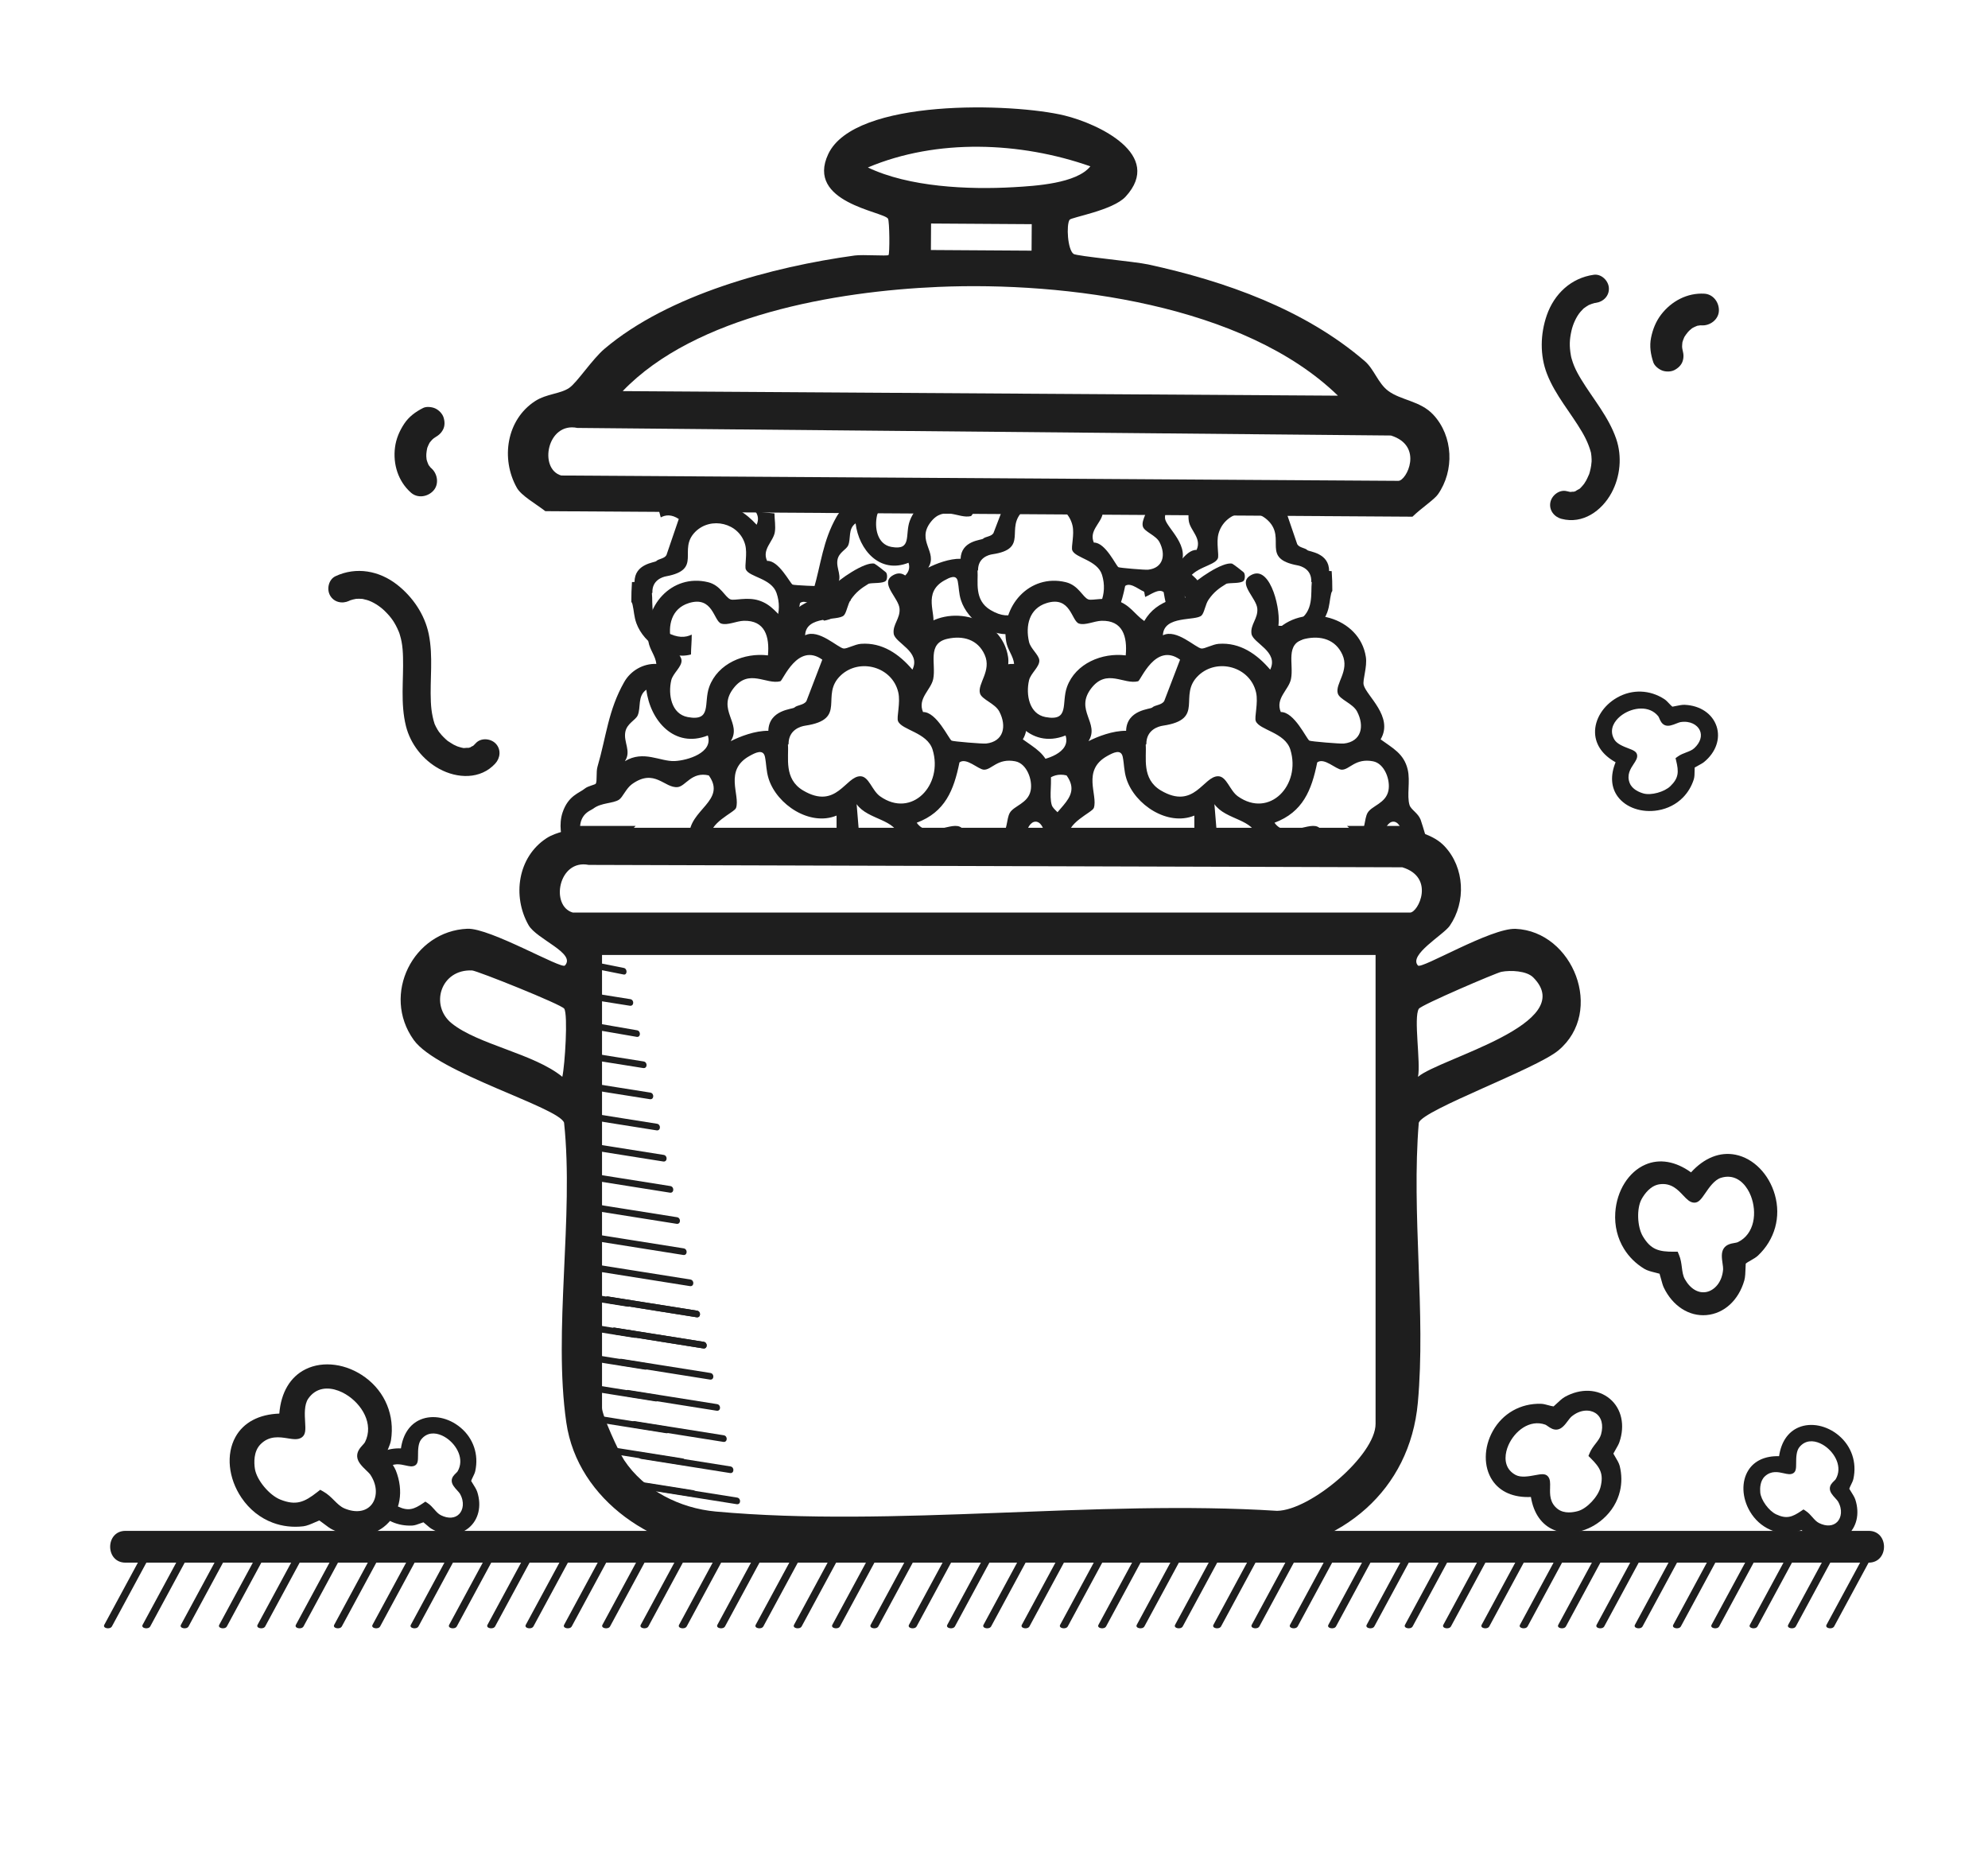 <?xml version="1.0" encoding="UTF-8"?>
<svg id="Camada_1" data-name="Camada 1" xmlns="http://www.w3.org/2000/svg" viewBox="0 0 1817 1707">
  <defs>
    <style>
      .cls-1 {
        fill: #1e1e1e;
      }
    </style>
  </defs>
  <g>
    <path class="cls-1" d="M1385.21,848.92c-22.33-.98-85.95,37.05-89.2,33.53-8.96-9.7,23.27-27.98,29.02-36.31,14.98-21.72,13.72-53.16-4.74-72.72-10.44-11.06-25-12.63-36.41-18.58h-52.74c.64.57,1.28,1.14,1.9,1.73h-653.74c.56-.59,1.15-1.15,1.72-1.73h-52.17c-8.11,4.69-19.75,4.94-29.52,11.36-26.09,17.15-31.27,52.88-16.24,79.31,7.38,12.98,43.68,25.66,33.22,36.94-3.25,3.5-68.51-34.48-89.13-33.62-49.4,2.08-78.84,59.98-49.04,101.62,21.62,30.2,132.58,61.54,137.42,75.65,9.12,86.16-10.11,189.99,2.04,273.98,10.41,71.95,82.43,118.25,151.09,120.09,155.48-9.87,325.84,12.6,479.52-.26,78.24-6.55,140.38-57.43,147.69-138.02,7.42-81.81-6-172.96.85-255.8,4.11-11.93,107.24-49.07,127.61-66.09,42.46-35.48,13.52-108.79-39.16-111.09ZM513.95,984.13c-25.98-21.25-77.03-29.37-101.17-48.91-20.16-16.32-10.08-49.58,18.7-48.28,4.55.21,81.74,31.1,84.21,34.93,3.57,5.54.61,51.63-1.73,62.26ZM1257.25,1301.35c0,28.59-59.35,79.01-90.01,79.48-165.08-10.5-350.41,15.42-513.09.63-32.72-2.97-65.42-19.34-83.73-47.02-4.92-7.44-20.18-40.99-20.18-47.61v-414.04h707.01v428.56ZM1288.72,834.05h-765.12c-20.85-5.9-13.28-49.1,14.45-43.58l743.65,2.18c30.26,9.29,14.56,41.4,7.02,41.4ZM1296.03,984.16c2.66-12.97-4.23-54.24.75-62.18,2.19-3.5,70.84-32.9,75.47-33.79,8.45-1.63,23.03-.97,29.11,5.13,42.31,42.4-85.75,73.96-105.32,90.84Z"/>
    <path class="cls-1" d="M498.4,467.18l792.57,5.05c8-7.76,19.99-15.7,23.31-20.45,15.12-21.62,14.06-53.07-4.27-72.75-11.93-12.8-29.47-13-41.25-21.82-9.27-6.95-12.85-19.8-21.3-27.09-55.04-47.44-127.68-73.11-198-88.42-12.25-2.67-65.28-7.55-68.23-9.62-5.49-3.85-6.76-26.47-3.67-31.2,1.53-2.34,39.64-8.53,51.23-21.15,35.2-38.32-24.93-66.64-55.88-74.17-46.76-11.38-191.76-16.08-215.92,35.28-20.87,44.38,50.46,52.4,54.62,59.01,1.45,2.3,1.66,32.11.47,33.27-1.1,1.08-23.5-.62-30.9.4-75,10.29-170.04,35.63-228.61,85.23-11.27,9.54-25.04,30.69-32.16,35.66-8.15,5.7-20.8,5.36-31.3,12.16-26.2,16.98-31.61,52.68-16.74,79.21,4.07,7.26,17.1,14.48,26.04,21.39ZM793.22,153.06c63.09-26.63,139.39-23.52,203.36-1.04-12.6,15.7-50.23,17.92-70.13,19.06-41.56,2.39-95.78-.11-133.23-18.02ZM942.99,204.88l-.15,24.21-92.01-.59.15-24.21,92.01.59ZM857.64,262.22c116.27-4.97,279.45,16.08,365.22,99.41l-653.73-4.17c66.44-69.23,194.97-91.25,288.51-95.24ZM527.67,391.1l743.62,6.93c30.2,9.49,14.3,41.49,6.76,41.44l-765.1-4.88c-20.81-6.03-12.96-49.19,14.72-43.49Z"/>
    <g>
      <path class="cls-1" d="M673.7,1368.7c-27.06-4.3-54.12-8.6-81.18-12.9-3.9-.62-4.23,5.42-.38,6.04,27.06,4.3,54.12,8.6,81.18,12.9,3.9.62,4.23-5.42.38-6.04h0Z"/>
      <path class="cls-1" d="M667.6,1340.23c-27.06-4.3-54.12-8.6-81.18-12.9-3.9-.62-4.23,5.42-.38,6.04,27.06,4.3,54.12,8.6,81.18,12.9,3.9.62,4.23-5.42.38-6.04h0Z"/>
      <path class="cls-1" d="M661.49,1311.76c-27.06-4.3-54.12-8.6-81.18-12.9-3.9-.62-4.23,5.42-.38,6.04,27.06,4.3,54.12,8.6,81.18,12.9,3.9.62,4.23-5.42.38-6.04h0Z"/>
      <path class="cls-1" d="M655.39,1283.29c-27.06-4.3-54.12-8.6-81.18-12.9-3.9-.62-4.23,5.42-.38,6.04,27.06,4.3,54.12,8.6,81.18,12.9,3.9.62,4.23-5.42.38-6.04h0Z"/>
      <path class="cls-1" d="M649.28,1254.82c-27.06-4.3-54.12-8.6-81.18-12.9-3.9-.62-4.23,5.42-.38,6.04,27.06,4.3,54.12,8.6,81.18,12.9,3.9.62,4.23-5.42.38-6.04h0Z"/>
      <path class="cls-1" d="M643.18,1226.35c-27.06-4.3-54.12-8.6-81.18-12.9-3.9-.62-4.23,5.42-.38,6.04,27.06,4.3,54.12,8.6,81.18,12.9,3.9.62,4.23-5.42.38-6.04h0Z"/>
      <path class="cls-1" d="M643.18,1226.35c-27.06-4.3-54.12-8.6-81.18-12.9-3.9-.62-4.23,5.42-.38,6.04,27.06,4.3,54.12,8.6,81.18,12.9,3.9.62,4.23-5.42.38-6.04h0Z"/>
      <path class="cls-1" d="M580.22,1216.66c-20.48-3.25-40.95-6.51-61.43-9.76.3,2.08.59,4.15.87,6.23,20.06,3.19,40.13,6.38,60.19,9.56,3.9.62,4.23-5.42.38-6.04Z"/>
      <path class="cls-1" d="M589.91,1245.72c-22.68-3.6-45.37-7.21-68.05-10.81.14,2.05.27,4.1.37,6.16,22.43,3.56,44.87,7.13,67.3,10.69,3.9.62,4.23-5.42.38-6.04Z"/>
      <path class="cls-1" d="M599.59,1274.77c-25.61-4.07-51.22-8.14-76.84-12.21.08,2.06.2,4.11.36,6.15,25.37,4.03,50.73,8.06,76.1,12.09,3.9.62,4.23-5.42.38-6.04Z"/>
      <path class="cls-1" d="M609.28,1303.83c-27.06-4.3-54.12-8.6-81.18-12.9-1.3-.21-2.16.35-2.64,1.18.12,1.25.25,2.5.34,3.75.45.54,1.07.97,1.92,1.11,27.06,4.3,54.12,8.6,81.18,12.9,3.9.62,4.23-5.42.38-6.04Z"/>
      <path class="cls-1" d="M623.81,1332.88c-27.06-4.3-54.12-8.6-81.18-12.9-3.9-.62-4.23,5.42-.38,6.04,27.06,4.3,54.12,8.6,81.18,12.9,3.9.62,4.23-5.42.38-6.04h0Z"/>
      <path class="cls-1" d="M633.49,1361.94c-27.06-4.3-54.12-8.6-81.18-12.9-3.9-.62-4.23,5.42-.38,6.04,27.06,4.3,54.12,8.6,81.18,12.9,3.9.62,4.23-5.42.38-6.04h0Z"/>
      <path class="cls-1" d="M637.07,1197.87c-27.06-4.3-54.12-8.6-81.18-12.9-3.9-.62-4.23,5.42-.38,6.04,27.06,4.3,54.12,8.6,81.18,12.9,3.9.62,4.23-5.42.38-6.04h0Z"/>
      <path class="cls-1" d="M637.07,1197.87c-27.06-4.3-54.12-8.6-81.18-12.9-3.9-.62-4.23,5.42-.38,6.04,27.06,4.3,54.12,8.6,81.18,12.9,3.9.62,4.23-5.42.38-6.04h0Z"/>
      <path class="cls-1" d="M574.12,1188.19c-18.52-2.94-37.03-5.88-55.55-8.83-.03,2.03-.15,4.04-.25,6.06,18.47,2.94,36.95,5.87,55.43,8.81,3.9.62,4.23-5.42.38-6.04Z"/>
      <path class="cls-1" d="M630.97,1169.4c-27.06-4.3-54.12-8.6-81.18-12.9-3.9-.62-4.23,5.42-.38,6.04,27.06,4.3,54.12,8.6,81.18,12.9,3.9.62,4.23-5.42.38-6.04h0Z"/>
      <path class="cls-1" d="M624.86,1140.93c-27.06-4.3-54.12-8.6-81.18-12.9-3.9-.62-4.23,5.42-.38,6.04,27.06,4.3,54.12,8.6,81.18,12.9,3.9.62,4.23-5.42.38-6.04h0Z"/>
      <path class="cls-1" d="M618.76,1112.46c-27.06-4.3-54.12-8.6-81.18-12.9-3.9-.62-4.23,5.42-.38,6.04,27.06,4.3,54.12,8.6,81.18,12.9,3.9.62,4.23-5.42.38-6.04h0Z"/>
      <path class="cls-1" d="M612.65,1083.99c-27.06-4.3-54.12-8.6-81.18-12.9-3.9-.62-4.23,5.42-.38,6.04,27.06,4.3,54.12,8.6,81.18,12.9,3.9.62,4.23-5.42.38-6.04h0Z"/>
      <path class="cls-1" d="M606.55,1055.51c-27.06-4.3-54.12-8.6-81.18-12.9-.06,0-.1.01-.16,0-.87.83-1.84,1.56-2.86,2.22-.26,1.59.57,3.48,2.64,3.81,27.06,4.3,54.12,8.6,81.18,12.9,3.9.62,4.23-5.42.38-6.04Z"/>
      <path class="cls-1" d="M600.44,1027.04c-23.62-3.75-47.24-7.51-70.86-11.26.21,2.07.39,4.13.63,6.2,23.29,3.7,46.57,7.4,69.86,11.1,3.9.62,4.23-5.42.38-6.04Z"/>
      <path class="cls-1" d="M594.34,998.57c-22.32-3.55-44.64-7.09-66.97-10.64.12,2.06.28,4.11.42,6.16,22.06,3.5,44.12,7.01,66.17,10.51,3.9.62,4.23-5.42.38-6.04Z"/>
      <path class="cls-1" d="M588.23,970.1c-20.72-3.29-41.44-6.58-62.16-9.88.09,2.05.17,4.09.26,6.14,20.51,3.26,41.02,6.52,61.53,9.78,3.9.62,4.23-5.42.37-6.04Z"/>
      <path class="cls-1" d="M582.21,941.61c-19.16-3.31-38.32-6.63-57.47-9.94.11,2.04.21,4.09.32,6.13,18.95,3.28,37.9,6.55,56.84,9.83,3.75.65,4.03-5.38.31-6.02Z"/>
      <path class="cls-1" d="M576.03,913.16c-17.78-2.83-35.57-5.65-53.35-8.48.2,2.06.42,4.13.59,6.19,17.46,2.77,34.92,5.55,52.38,8.32,3.9.62,4.23-5.42.38-6.04Z"/>
      <path class="cls-1" d="M570.13,884.64c-17.22-3.44-34.44-6.87-51.66-10.31.34,1.1.63,2.25.84,3.5.15.93.24,1.86.39,2.79,16.74,3.34,33.49,6.68,50.23,10.02,3.51.7,3.68-5.31.21-6Z"/>
    </g>
    <path class="cls-1" d="M511.84,786.19c.47-.05.96-.07,1.46-.07h468.57c-.1-1.03-.2-1.94-.32-2.66-.45-2.72-8.94-31.3-10.12-34.33-2.39-6.14-8.85-9.11-10.14-13.39-2.64-8.74.85-21.58-1.65-32.35-3.4-14.67-13.88-19.69-24.77-27.66,12.24-20.69-13.21-39.94-15.51-49.83-1.07-4.61,3.41-16.28,2.02-25.46-5.55-36.61-54.75-49.84-80.87-25,4.6-10.59-3.67-52.78-19.53-51.33-1.06.1-2.15.39-3.27.89-1.81.82-3.15,1.73-4.11,2.72-7.15,7.44,7.68,19.26,8.55,28.37.88,9.15-6.51,14.67-5.31,23.12,1.23,8.61,25.17,16.19,17.1,32.82-11.95-14.08-27.49-25.06-47.02-23.61-5.54.41-12.71,4.57-15.75,4.3-5.17-.45-22.96-18.41-35.29-12.08.64-18.59,30.1-12.78,35.39-18.19,2.59-2.65,3.36-10.12,6.42-14.5,4.7-6.74,9.25-10.23,16.27-14.47,3.44-.99,13.08,0,15.69-2.62,1.45-1.45,1.56-6.45,0-7.85-1.04-.93-9.13-7.3-10.46-7.85-8.64-2.12-33.25,14.98-38.39,21.16-2.29,2.75-3.28,9.11-4.47,9.87-2.19,1.39-8.57.13-12.66,1.68-10.95,4.15-18.85,9.52-24.83,19.7-9.02-6.23-12.93-14.97-25.54-18.87-10.55-3.26-22.02.44-25.56-.87-5.14-1.89-8.87-12.89-20.6-15.74-33.39-8.1-59.88,22.44-54.47,54.47,1.26,7.43,6.51,12.95,7.22,20.22-12.01-.44-23.42,6.14-29.31,16.47-14.78,25.9-16.46,50.23-24.48,77.51-1.41,4.81-.16,13.22-1.55,15.46-.63,1.02-7.17,2.14-9.91,4.42-5.14,4.27-15.26,6.35-20.49,22.04-3.45,10.34-1.54,23,2.1,31.22-1.93,3.23-3.37,7.49-4.41,12.28ZM649.56,766.33c-2.78-14.11,21.74-23.68,23.17-27.9,4.01-11.84-11.37-34.5,12.47-47.6,5.06-2.78,12.42-6.71,13.98.97,1.35,6.68,1.02,12.79,3.42,20.17,7.62,23.48,37.63,43.44,62,33.43l.03,20.92h-115.06ZM785.54,766.33l-2.59-31.38c10.41,14.82,36.73,13.24,39.2,31.38h-36.61ZM955.51,766.32h-18.29c1.68-19.74,16.45-21.22,18.29,0ZM927.99,695.8c10.51,2.03,15.97,17.12,14.01,26.77-2.38,11.75-15.26,13.75-19.06,20.34-3.13,5.41-2.12,16.78-7.71,21.05-4.46,3.41-23.09,3.58-28.53,1.9-5.27-1.62-5.19-6.94-7.76-9.2-8.39-7.37-29.91,11.08-41.08-4.72,26-9.73,33.93-29.75,39.07-55.13,6.34-4.82,17.15,6.49,22.38,6.65,7.12.22,12.33-10.82,28.69-7.66ZM852.94,620.6c2.8-13.73-5.9-32.5,12.92-36.75,14.29-3.22,27.85.55,34.11,14.57,6.61,14.8-6.85,26.43-4.26,35.32,1.64,5.62,13.78,9.14,17.64,16.56,6.98,13.38,4.04,27.47-12.14,29.27-3,.33-30.1-1.89-31.47-2.68-2.58-1.49-13.75-26.39-26.11-26.13-5.27-12.49,7.28-20.23,9.31-30.16ZM768.49,617.22c17.21-16.1,47.08-7.93,52.52,15.55,2.21,9.54-1.7,22.72-.24,26.28,3.39,8.3,26.73,10.26,31.6,26.08,9.97,32.4-19.08,63.08-47.92,42.7-7.55-5.33-10.2-18.18-17.95-18.38-13.65-.35-21.85,31.14-52.49,12.99-17.87-10.59-12.89-30.32-13.84-41.86.33-.11.56-.3.56-.63,0-13.08,11.17-16.13,15.18-16.72,39.44-5.85,12.93-27.61,32.58-45.99ZM713.2,622.65c2.39-.59,15.8-35.94,38.37-19.76l-14.49,37.83c-2.34,3.82-8.55,3.55-11.03,5.96-1.62,1.58-23.26,1.84-23.81,21.25-11.95-.23-26.01,5.18-34.37,9.46,10.57-16.58-13.01-28.27,2.57-48.39,14.17-18.29,29.59-3.1,42.76-6.35ZM629.44,551.22c22.27-7,22.78,16.39,29.73,18.68,5.71,1.88,13.95-2.31,20.46-2.52,19.62-.63,23.86,14.49,22.25,31.61-21.53-2.69-45.82,7.3-53.64,28.74-5.38,14.76,2.7,31.76-19.6,27.65-15.08-2.78-18.14-20.66-15.12-33.63,1.5-6.45,9.95-12.46,9.38-18.43-.47-4.9-7.96-10.51-9.38-16.64-3.44-14.86.14-30.48,15.93-35.45ZM571.54,668.9c1.51-7.76,9.38-10.7,11.29-15.07,3.17-7.25-.38-17.73,7.91-23.47,3.43,28.13,25.63,53.98,56.19,41.83,5.18,15.83-18.7,22.83-30.23,23.37-13.32.62-28.47-10.24-45.58.14,6.16-9.09-1.42-17.31.43-26.8ZM542.4,738.93c7.16-5.41,17.78-4.46,23.34-8.04,3.43-2.21,6.5-10.37,11.91-14.24,20.72-14.85,29.7,3.96,41.75,2.71,7.29-.76,12.7-14.41,28.43-10.67,16.61,23.18-18.25,31.31-17.81,55.11l-3.01,2.22c-22.22,4.5-70.45-3.97-95.87-.06-4.78-21.61,8.22-24.71,11.26-27.01Z"/>
    <path class="cls-1" d="M901.77,617.51c5.69,3.71,10.65,8.38,14.9,13.67.33-.28.68-.56,1.06-.82.11.9.24,1.79.39,2.68,2.46,3.27,4.66,6.75,6.59,10.38,3.58,6.72,6.46,13.76,8.82,20.99,9.98,9.86,23.97,14.3,40.38,7.78,5.18,15.83-18.7,22.83-30.23,23.37-.88.04-1.77.03-2.67-.02,1.4,7.95,2.54,15.94,3.64,23.84.57.03,1.15.03,1.74-.03,7.29-.76,12.7-14.41,28.43-10.67,16.61,23.18-18.25,31.31-17.81,55.11l-3.01,2.22c-.76.15-1.56.29-2.37.41,1.3,6.69,2.88,13.3,4.92,19.71h352.32c-.1-1.03-.2-1.94-.32-2.66-.45-2.72-8.94-31.3-10.12-34.33-2.39-6.14-8.85-9.11-10.14-13.39-2.64-8.74.85-21.58-1.65-32.35-3.4-14.67-13.88-19.69-24.77-27.66,12.25-20.69-13.21-39.94-15.51-49.83-1.07-4.61,3.41-16.28,2.02-25.46-5.55-36.61-54.75-49.84-80.87-25,4.6-10.59-3.67-52.78-19.53-51.33-1.06.1-2.15.39-3.27.89-1.81.82-3.15,1.73-4.11,2.72-7.15,7.44,7.68,19.26,8.55,28.37.88,9.15-6.51,14.67-5.31,23.12,1.23,8.61,25.17,16.19,17.1,32.82-11.96-14.08-27.49-25.06-47.02-23.61-5.54.41-12.71,4.57-15.75,4.3-5.17-.45-22.96-18.41-35.29-12.08.64-18.59,30.1-12.78,35.39-18.19,2.59-2.65,3.36-10.12,6.42-14.5,4.7-6.74,9.25-10.23,16.27-14.47,3.44-.99,13.08,0,15.69-2.62,1.45-1.45,1.56-6.45,0-7.85-1.04-.93-9.13-7.3-10.46-7.85-8.64-2.12-33.25,14.98-38.39,21.16-2.29,2.75-3.28,9.11-4.47,9.87-2.19,1.39-8.57.13-12.66,1.68-10.95,4.15-18.85,9.52-24.83,19.7-9.02-6.23-12.93-14.97-25.54-18.87-10.55-3.26-22.02.44-25.56-.87-5.14-1.89-8.87-12.89-20.6-15.74-33.39-8.1-59.88,22.44-54.47,54.47,1.26,7.43,6.51,12.95,7.22,20.22-9.58-.35-18.78,3.78-25.1,10.71ZM976.56,766.33c-2.78-14.11,21.74-23.68,23.17-27.9,4.01-11.84-11.37-34.5,12.47-47.6,5.06-2.78,12.42-6.71,13.98.97,1.35,6.68,1.03,12.8,3.42,20.17,7.62,23.48,37.63,43.44,62,33.43l.03,20.92h-115.06ZM1112.54,766.33l-2.59-31.38c10.41,14.82,36.73,13.24,39.2,31.38h-36.61ZM1282.51,766.32h-18.29c1.68-19.74,16.45-21.22,18.29,0ZM1254.99,695.8c10.5,2.03,15.97,17.12,14.01,26.77-2.38,11.75-15.26,13.75-19.06,20.34-3.13,5.41-2.12,16.78-7.71,21.05-4.46,3.41-23.09,3.58-28.53,1.9-5.27-1.62-5.19-6.94-7.76-9.2-8.39-7.37-29.91,11.08-41.08-4.72,26-9.73,33.93-29.75,39.06-55.13,6.34-4.82,17.15,6.49,22.38,6.65,7.12.22,12.33-10.82,28.69-7.66ZM1179.94,620.6c2.8-13.73-5.9-32.5,12.92-36.75,14.29-3.22,27.85.55,34.11,14.57,6.61,14.8-6.85,26.43-4.26,35.32,1.64,5.62,13.78,9.14,17.64,16.56,6.98,13.38,4.04,27.47-12.14,29.27-3,.33-30.1-1.89-31.47-2.68-2.58-1.49-13.75-26.39-26.11-26.13-5.27-12.49,7.28-20.23,9.31-30.16ZM1095.49,617.22c17.21-16.1,47.08-7.93,52.52,15.55,2.21,9.54-1.7,22.72-.24,26.28,3.39,8.3,26.73,10.26,31.6,26.08,9.97,32.4-19.08,63.08-47.92,42.7-7.55-5.33-10.2-18.18-17.95-18.38-13.65-.35-21.85,31.14-52.49,12.99-17.87-10.59-12.89-30.32-13.84-41.86.33-.11.56-.3.56-.63,0-13.08,11.17-16.13,15.18-16.72,39.44-5.85,12.93-27.61,32.58-45.99ZM1040.2,622.65c2.4-.59,15.8-35.94,38.37-19.76l-14.49,37.83c-2.34,3.82-8.55,3.55-11.03,5.96-1.62,1.58-23.26,1.84-23.81,21.25-11.95-.23-26.01,5.18-34.37,9.46,10.57-16.58-13.01-28.27,2.57-48.39,14.17-18.29,29.59-3.1,42.76-6.35ZM956.44,551.22c22.27-7,22.78,16.39,29.73,18.68,5.71,1.88,13.95-2.31,20.46-2.52,19.62-.63,23.86,14.49,22.25,31.61-21.53-2.69-45.82,7.3-53.64,28.74-5.38,14.76,2.7,31.76-19.6,27.65-15.08-2.78-18.14-20.66-15.12-33.63,1.5-6.46,9.95-12.46,9.38-18.43-.47-4.9-7.96-10.51-9.38-16.64-3.44-14.86.14-30.48,15.93-35.45Z"/>
    <g>
      <path class="cls-1" d="M1078.28,517.38c10.54-17.81-11.38-34.39-13.36-42.9-.75-3.21,1.63-10.38,1.94-17.19h-17.06c.47,9.72-7.06,17.63-5.23,23.94,1.41,4.84,11.86,7.87,15.19,14.26,6.01,11.52,3.47,23.65-10.45,25.2-2.58.29-25.92-1.63-27.09-2.31-2.22-1.28-11.84-22.72-22.48-22.49-4.54-10.75,6.27-17.42,8.01-25.96.8-3.94.51-8.35.36-12.63h-15.31c-.07,1.63-.5,3.37-1.41,5.25-1.55-1.82-3.16-3.58-4.85-5.25h-67.07l-11.47,29.95c-2.01,3.29-7.36,3.05-9.49,5.13-1.39,1.36-20.03,1.58-20.5,18.3-10.29-.2-22.4,4.46-29.59,8.14,9.1-14.28-11.2-24.34,2.22-41.66,12.2-15.75,25.48-2.67,36.81-5.47,1.06-.26,4.62-8.41,10.46-14.4h-50.31c-7.21,4.22-13.07,10.5-16.08,18.76-4.63,12.71,2.32,27.34-16.87,23.8-12.98-2.39-15.61-17.78-13.02-28.96,1.1-4.74,6.55-9.2,7.82-13.61h-19.66c.04.25.08.5.1.75-10.34-.38-20.16,5.29-25.23,14.18-12.72,22.3-14.18,43.24-21.08,66.73-1.22,4.14-.14,11.38-1.33,13.31-.36.57-2.87,1.18-5.23,2.08,5.48,4.24,10.79,8.69,16.28,12.92,2.77-.57,5.32-1.18,7.2-2.39,2.95-1.9,5.59-8.92,10.25-12.26,2.46-1.77,4.73-2.96,6.84-3.74-.68-1.5-1.35-3.02-1.95-4.56-1.66-4.31-2.38-8.65-2.22-13.04-2.71.57-5.47,1.6-8.3,3.32,5.3-7.82-1.22-14.91.37-23.08,1.3-6.68,8.08-9.22,9.72-12.97,2.73-6.25-.32-15.27,6.81-20.21,2.95,24.22,22.06,46.48,48.37,36.01,3.44,10.52-8.04,16.51-18.02,18.91,4.58,4.27,9.99,7.81,14.68,11.95,1.28.03,2.64.19,4.11.54,2.35,3.29,3.5,6.22,3.79,8.92.53.97,1.03,1.97,1.44,3.04,2.92,7.56,3.22,15.62,3.51,23.6,5.46-4.61,12.04-7.96,12.71-9.94,3.45-10.19-9.79-29.7,10.74-40.98,4.35-2.39,10.69-5.78,12.03.84,1.16,5.75.88,11.02,2.94,17.37,6.09,18.76,28.78,34.9,48.78,30.23.27-6.02,1.18-12.09,1.36-18.14-5.78,2.59-13.03,2.86-23.1-3.11-15.39-9.12-11.1-26.1-11.91-36.04.29-.1.48-.26.48-.54,0-11.26,9.61-13.88,13.07-14.4,33.96-5.03,11.13-23.77,28.05-39.59,14.82-13.86,40.54-6.83,45.22,13.39,1.9,8.21-1.46,19.56-.21,22.62,2.92,7.15,23.01,8.83,27.2,22.45,2.72,8.83,2.06,17.51-.88,24.69,5.26,2.25,10.52,4.51,15.78,6.76,2.78-6.42,4.66-13.61,6.24-21.39,5.46-4.15,14.77,5.59,19.27,5.73,6.13.19,10.62-9.32,24.7-6.6,6.98,1.35,11.36,9.38,12.24,16.8,4.95-4.29,9.6-8.86,13.96-13.71-3.67-10.03-11.82-14.17-20.28-20.37Z"/>
      <path class="cls-1" d="M752.23,537.25c.16-.62.33-1.24.49-1.86-.38.08-.77.15-1.17.21-2.57.38-25.96-.68-27.16-1.32-2.27-1.2-12.66-22.27-23.28-21.66-4.93-10.58,5.63-17.63,7.06-26.24.9-5.38-.26-11.58-.32-17.15-5.76-.56-11.51-1.12-17.27-1.68,2.2,3.29,3.12,7.18.97,12.05-4.89-5.34-10.39-10.11-16.52-13.54-2.34-.22-4.68-.45-7.02-.67-8.35-.79-16.71-1.55-25.06-2.31-2.47,1.02-4.68,1.96-6.01,1.89-1.29-.07-3.55-1.37-6.35-3.03-5.69-.53-11.38-1.07-17.07-1.64-4.45-.44-8.91-.89-13.37-1.29,1.29,4.61,2.53,9.23,3.78,13.86,4.51-2.47,9.99-2.84,16.47,1.46l-11.28,33.01c-1.89,3.36-7.25,3.32-9.3,5.48-1.34,1.41-19.96,2.31-19.82,19.03-.79.01-1.59.06-2.39.13-.42,6.05-.62,12.09-.57,18.1.46.57.83,1.36,1.08,2.4,1.37,5.7,1.28,10.98,3.58,17.25,6.77,18.53,30.03,33.82,49.85,28.43.06-6.02.74-12.12.69-18.17-5.68,2.8-12.91,3.33-23.2-2.27-15.71-8.55-12.05-25.68-13.22-35.58.28-.11.47-.28.46-.56-.41-11.25,9.1-14.23,12.54-14.86,33.75-6.27,10.26-24.16,26.59-40.59,14.3-14.39,40.26-8.3,45.68,11.73,2.2,8.14-.75,19.6.62,22.61,3.18,7.03,23.32,7.99,28.01,21.44,3.04,8.72,2.7,17.42.02,24.71,5.34,2.06,10.67,4.12,16.01,6.18,2.54-6.52,4.16-13.77,5.45-21.61,4.44-3.64,11.94,2.36,16.9,4.39,1.1-6.5,2.7-12.8,4.13-18.33Z"/>
      <path class="cls-1" d="M1042.52,527.25c-.16-.62-.33-1.24-.49-1.86.38.08.77.15,1.17.21,2.57.38,25.96-.68,27.16-1.32,2.27-1.2,12.66-22.27,23.28-21.66,4.93-10.58-5.63-17.63-7.06-26.24-.9-5.38.26-11.58.32-17.15,5.76-.56,11.51-1.12,17.27-1.68-2.2,3.29-3.12,7.18-.97,12.05,4.89-5.34,10.39-10.11,16.52-13.54,2.34-.22,4.68-.45,7.02-.67,8.35-.79,16.71-1.55,25.06-2.31,2.47,1.02,4.68,1.96,6.01,1.89,1.29-.07,3.55-1.37,6.35-3.03,5.69-.53,11.38-1.07,17.07-1.64,4.45-.44,8.91-.89,13.37-1.29-1.29,4.61-2.53,9.23-3.78,13.86-4.51-2.47-9.99-2.84-16.47,1.46l11.28,33.01c1.89,3.36,7.25,3.32,9.3,5.48,1.34,1.41,19.96,2.31,19.82,19.03.79.01,1.59.06,2.39.13.42,6.05.62,12.09.57,18.1-.46.57-.83,1.36-1.08,2.4-1.37,5.7-1.28,10.98-3.58,17.25-6.77,18.53-30.03,33.82-49.85,28.43-.06-6.02-.74-12.12-.69-18.17,5.68,2.8,12.91,3.33,23.2-2.27,15.71-8.55,12.05-25.68,13.22-35.58-.28-.11-.47-.28-.46-.56.41-11.25-9.1-14.23-12.54-14.86-33.75-6.27-10.26-24.16-26.59-40.59-14.3-14.39-40.26-8.3-45.68,11.73-2.2,8.14.75,19.6-.62,22.61-3.18,7.03-23.32,7.99-28.01,21.44-3.04,8.72-2.7,17.42-.02,24.71-5.34,2.06-10.67,4.12-16.01,6.18-2.54-6.52-4.16-13.77-5.45-21.61-4.44-3.64-11.94,2.36-16.9,4.39-1.1-6.5-2.7-12.8-4.13-18.33Z"/>
    </g>
  </g>
  <path class="cls-1" d="M319.08,549.15c3.76-1.75-1.11.25,1.13-.52.8-.28,1.6-.51,2.42-.72,1-.26,2.02-.48,3.04-.64-.55.08-2.12.11.39,0,1.63-.08,3.25-.04,4.88.09,3.81.29-1.29-.33.93.14,1.21.26,2.41.54,3.59.89,5.45,1.62,11.7,5.64,16.02,9.85,6.11,5.95,9.5,10.79,12.97,19.03.6,1.43.46,1.1,1.12,3.26.58,1.91,1.06,3.86,1.44,5.82.91,4.68,1.21,9.42,1.34,14.18.6,21.05-2.48,42.33,2.68,63.05,4.09,16.45,15.54,30.99,30.43,39.11,16.44,8.97,37.68,9.92,51.2-4.85,4.69-5.12,5.48-12.92.45-18.2-4.54-4.77-13.48-5.61-18.2-.45-.64.7-1.31,1.36-1.99,2.03-.29.28-2.13,1.68-.78.72,1.54-1.1-4.54,2.03-1.11.76-1.29.48-2.63.74-3.96,1.04,2.68-.6-1.86-.13-2.95-.07-3.19.19,1.47.37-.41.01-.72-.14-1.43-.28-2.14-.46-1.64-.4-3.21-.95-4.79-1.52,2.52.91-1.22-.61-2.06-1.07-1.74-.95-3.35-2.09-5.02-3.14-3.17-2,1.09,1.02-.63-.42-.62-.52-1.22-1.05-1.82-1.6-1.34-1.23-2.62-2.53-3.83-3.89-.52-.58-3.09-3.93-1.78-2.06-1.15-1.63-2.19-3.36-3.11-5.13-.46-.88-.88-1.77-1.28-2.68-.81-1.86.55,1.69-.08-.23-.71-2.16-1.27-4.36-1.74-6.57-.95-4.43-1.42-8.83-1.63-13.35-.96-20.7,2.28-41.56-1.94-62.07-3.69-17.92-14.65-33.96-28.92-45.13-16.29-12.74-37.22-16.63-56.23-7.78-6.3,2.93-8.3,11.65-5.12,17.47,3.52,6.44,11.15,8.06,17.47,5.12h0Z"/>
  <path class="cls-1" d="M1458.62,276.8c-4.11.57,1.07-.39-1.23.17-.82.2-1.62.45-2.42.71-.98.33-1.95.69-2.9,1.12.51-.23,1.84-1.06-.33.21-1.41.82-2.75,1.74-4.05,2.72-3.04,2.31.9-.98-.71.63-.88.87-1.72,1.76-2.53,2.7-3.69,4.32-6.75,11.1-8.1,16.98-1.9,8.32-2.11,14.22-.55,23.02.27,1.53.21,1.17.83,3.35.55,1.92,1.21,3.81,1.95,5.67,1.78,4.42,4.1,8.56,6.58,12.63,10.93,17.99,25.09,34.18,32.02,54.38,5.5,16.03,3.8,34.46-4.29,49.37-8.93,16.46-26.23,28.81-45.62,23.76-6.72-1.75-11.62-7.87-10.27-15.03,1.22-6.47,8.27-12.03,15.03-10.27.92.24,1.84.43,2.78.62.39.08,2.71.25,1.05.18-1.89-.08,4.91-.76,1.34.04,1.34-.3,2.61-.8,3.89-1.28-2.58.96,1.49-1.12,2.44-1.66,2.78-1.58-1.03,1.11.35-.22.53-.5,1.04-1.01,1.54-1.55,1.16-1.23,2.18-2.54,3.19-3.88-1.62,2.14.69-1.18,1.14-2.02.95-1.74,1.67-3.57,2.5-5.37,1.57-3.4-.36,1.45.3-.7.24-.77.46-1.55.66-2.33.46-1.76.83-3.55,1.1-5.35.12-.77.46-4.98.38-2.7.08-2,.01-4.01-.18-6-.09-.99-.23-1.97-.38-2.94-.33-2,.46,1.71-.06-.23-.58-2.19-1.3-4.34-2.11-6.47-1.61-4.24-3.61-8.19-5.89-12.09-10.45-17.9-24.5-33.65-32.11-53.16-6.64-17.05-6.16-36.47-.25-53.6,6.75-19.54,22.21-34.19,42.97-37.09,6.89-.96,13.3,5.27,13.79,11.88.55,7.32-4.98,12.82-11.88,13.79h0Z"/>
  <path class="cls-1" d="M396.81,400.13c4.68-2.36.83-.39-.3.4-1.36.96-3.8,3.84-.4.08-1.6,1.77-3.14,3.43-4.45,5.44.69-1.1,1.39-2.2,2.08-3.29-1.69,2.7-2.98,5.57-3.92,8.61.38-1.24.76-2.48,1.14-3.73-.85,2.93-1.2,5.81-1.51,8.83.54-5.35.07-.58.2,1.01.12,1.39.4,2.74.6,4.11-.65-4.61-.56-2.3-.19-1.04.19.66.41,1.31.64,1.96.27.74.57,1.46.89,2.17.52,1.14,1.81,2.58-.67-1.2.76,1.15,1.41,2.34,2.26,3.43s2.93,2.61-.61-.54c.6.53,1.14,1.12,1.74,1.65,5.69,5.03,7.17,14.59,1.77,20.47-5.22,5.68-14.38,7.16-20.47,1.77-11.76-10.4-16.56-26.08-14.57-41.45,1.01-7.82,4.08-14.96,8.39-21.48,4.31-6.52,10.41-10.98,17.29-14.46,3.1-1.57,8.1-.96,11.11.42,3.24,1.49,6.45,4.7,7.56,8.15,1.16,3.58,1.35,7.67-.42,11.11-1.87,3.64-4.52,5.73-8.15,7.56h0Z"/>
  <path class="cls-1" d="M1537.48,318.94c1.66,4.97.31.87.07-.5-.29-1.64.01-5.41-.23-.33.11-2.38.19-4.65.67-7-.28,1.27-.56,2.54-.84,3.8.7-3.11,1.81-6.05,3.28-8.87-.61,1.15-1.21,2.3-1.82,3.45,1.46-2.68,3.24-4.97,5.15-7.33-3.38,4.17-.36.46.86-.57,1.06-.9,2.21-1.66,3.32-2.5-3.71,2.82-2.02,1.24-.87.6.6-.33,1.21-.65,1.84-.94.71-.33,1.43-.64,2.16-.91,1.18-.44,3.1-.55-1.32.38,1.35-.28,2.65-.66,4.02-.85,1.43-.19,3.92.21-.81-.05.8.04,1.6.01,2.4.06,7.58.44,15.37-5.3,15.68-13.28.3-7.7-5.16-15.21-13.28-15.68-15.68-.9-30.13,6.84-39.55,19.15-4.79,6.26-7.64,13.49-9.18,21.15-1.54,7.66-.36,15.13,2.08,22.44,1.1,3.3,5.07,6.39,8.18,7.53,3.35,1.23,7.89,1.21,11.11-.46,3.34-1.72,6.36-4.49,7.53-8.18,1.24-3.9.83-7.25-.46-11.11h0Z"/>
  <g>
    <path class="cls-1" d="M114.73,1428.18h1593.19c18.7,0,18.73-29.06,0-29.06H114.73c-18.7,0-18.73,29.06,0,29.06h0Z"/>
    <g>
      <g>
        <path class="cls-1" d="M102.31,1486.42c11.88-21.99,23.76-43.97,35.64-65.96,1.71-3.17-5.31-4.54-7-1.4-11.88,21.99-23.76,43.97-35.64,65.96-1.71,3.17,5.31,4.54,7,1.4h0Z"/>
        <path class="cls-1" d="M137.34,1486.42c11.88-21.99,23.76-43.97,35.64-65.96,1.71-3.17-5.31-4.54-7-1.4-11.88,21.99-23.76,43.97-35.64,65.96-1.71,3.17,5.31,4.54,7,1.4h0Z"/>
        <path class="cls-1" d="M172.36,1486.42c11.88-21.99,23.76-43.97,35.64-65.96,1.71-3.17-5.31-4.54-7-1.4-11.88,21.99-23.76,43.97-35.64,65.96-1.71,3.17,5.31,4.54,7,1.4h0Z"/>
        <path class="cls-1" d="M207.38,1486.42c11.88-21.99,23.76-43.97,35.64-65.96,1.71-3.17-5.31-4.54-7-1.4-11.88,21.99-23.76,43.97-35.64,65.96-1.71,3.17,5.31,4.54,7,1.4h0Z"/>
        <path class="cls-1" d="M242.4,1486.42c11.88-21.99,23.76-43.97,35.64-65.96,1.71-3.17-5.31-4.54-7-1.4-11.88,21.99-23.76,43.97-35.64,65.96-1.71,3.17,5.31,4.54,7,1.4h0Z"/>
        <path class="cls-1" d="M277.43,1486.42c11.88-21.99,23.76-43.97,35.64-65.96,1.71-3.17-5.31-4.54-7-1.4-11.88,21.99-23.76,43.97-35.64,65.96-1.71,3.17,5.31,4.54,7,1.4h0Z"/>
        <path class="cls-1" d="M312.45,1486.42c11.88-21.99,23.76-43.97,35.64-65.96,1.71-3.17-5.31-4.54-7-1.4-11.88,21.99-23.76,43.97-35.64,65.96-1.71,3.17,5.31,4.54,7,1.4h0Z"/>
        <path class="cls-1" d="M347.47,1486.42c11.88-21.99,23.76-43.97,35.64-65.96,1.71-3.17-5.31-4.54-7-1.4-11.88,21.99-23.76,43.97-35.64,65.96-1.71,3.17,5.31,4.54,7,1.4h0Z"/>
        <path class="cls-1" d="M382.49,1486.42c11.88-21.99,23.76-43.97,35.64-65.96,1.71-3.17-5.31-4.54-7-1.4-11.88,21.99-23.76,43.97-35.64,65.96-1.71,3.17,5.31,4.54,7,1.4h0Z"/>
        <path class="cls-1" d="M417.52,1486.42c11.88-21.99,23.76-43.97,35.64-65.96,1.71-3.17-5.31-4.54-7-1.4-11.88,21.99-23.76,43.97-35.64,65.96-1.71,3.17,5.31,4.54,7,1.4h0Z"/>
        <path class="cls-1" d="M452.54,1486.42c11.88-21.99,23.76-43.97,35.64-65.96,1.71-3.17-5.31-4.54-7-1.4-11.88,21.99-23.76,43.97-35.64,65.96-1.71,3.17,5.31,4.54,7,1.4h0Z"/>
        <path class="cls-1" d="M487.56,1486.42c11.88-21.99,23.76-43.97,35.64-65.96,1.71-3.17-5.31-4.54-7-1.4-11.88,21.99-23.76,43.97-35.64,65.96-1.71,3.17,5.31,4.54,7,1.4h0Z"/>
        <path class="cls-1" d="M522.58,1486.42c11.88-21.99,23.76-43.97,35.64-65.96,1.71-3.17-5.31-4.54-7-1.4-11.88,21.99-23.76,43.97-35.64,65.96-1.71,3.17,5.31,4.54,7,1.4h0Z"/>
        <path class="cls-1" d="M557.61,1486.42c11.88-21.99,23.76-43.97,35.64-65.96,1.71-3.17-5.31-4.54-7-1.4-11.88,21.99-23.76,43.97-35.64,65.96-1.71,3.17,5.31,4.54,7,1.4h0Z"/>
        <path class="cls-1" d="M592.63,1486.42c11.88-21.99,23.76-43.97,35.64-65.96,1.71-3.17-5.31-4.54-7-1.4-11.88,21.99-23.76,43.97-35.64,65.96-1.71,3.17,5.31,4.54,7,1.4h0Z"/>
        <path class="cls-1" d="M627.65,1486.42c11.88-21.99,23.76-43.97,35.64-65.96,1.71-3.17-5.31-4.54-7-1.4-11.88,21.99-23.76,43.97-35.64,65.96-1.71,3.17,5.31,4.54,7,1.4h0Z"/>
        <path class="cls-1" d="M662.68,1486.42c11.88-21.99,23.76-43.97,35.64-65.96,1.71-3.17-5.31-4.54-7-1.4-11.88,21.99-23.76,43.97-35.64,65.96-1.71,3.17,5.31,4.54,7,1.4h0Z"/>
        <path class="cls-1" d="M697.7,1486.42c11.88-21.99,23.76-43.97,35.64-65.96,1.71-3.17-5.31-4.54-7-1.4-11.88,21.99-23.76,43.97-35.64,65.96-1.71,3.17,5.31,4.54,7,1.4h0Z"/>
        <path class="cls-1" d="M732.72,1486.42c11.88-21.99,23.76-43.97,35.64-65.96,1.71-3.17-5.31-4.54-7-1.4-11.88,21.99-23.76,43.97-35.64,65.96-1.71,3.17,5.31,4.54,7,1.4h0Z"/>
        <path class="cls-1" d="M767.74,1486.42c11.88-21.99,23.76-43.97,35.64-65.96,1.71-3.17-5.31-4.54-7-1.4-11.88,21.99-23.76,43.97-35.64,65.96-1.71,3.17,5.31,4.54,7,1.4h0Z"/>
        <path class="cls-1" d="M802.77,1486.42c11.88-21.99,23.76-43.97,35.64-65.96,1.71-3.17-5.31-4.54-7-1.4-11.88,21.99-23.76,43.97-35.64,65.96-1.71,3.17,5.31,4.54,7,1.4h0Z"/>
        <path class="cls-1" d="M837.79,1486.42c11.88-21.99,23.76-43.97,35.64-65.96,1.71-3.17-5.31-4.54-7-1.4-11.88,21.99-23.76,43.97-35.64,65.96-1.71,3.17,5.31,4.54,7,1.4h0Z"/>
        <path class="cls-1" d="M872.81,1486.42c11.88-21.99,23.76-43.97,35.64-65.96,1.71-3.17-5.31-4.54-7-1.4-11.88,21.99-23.76,43.97-35.64,65.96-1.71,3.17,5.31,4.54,7,1.4h0Z"/>
      </g>
      <g>
        <path class="cls-1" d="M905.9,1486.42c11.88-21.99,23.76-43.97,35.64-65.96,1.71-3.17-5.31-4.54-7-1.4-11.88,21.99-23.76,43.97-35.64,65.96-1.71,3.17,5.31,4.54,7,1.4h0Z"/>
        <path class="cls-1" d="M940.93,1486.42c11.88-21.99,23.76-43.97,35.64-65.96,1.71-3.17-5.31-4.54-7-1.4-11.88,21.99-23.76,43.97-35.64,65.96-1.71,3.17,5.31,4.54,7,1.4h0Z"/>
        <path class="cls-1" d="M975.95,1486.42c11.88-21.99,23.76-43.97,35.64-65.96,1.71-3.17-5.31-4.54-7-1.4-11.88,21.99-23.76,43.97-35.64,65.96-1.71,3.17,5.31,4.54,7,1.4h0Z"/>
        <path class="cls-1" d="M1010.97,1486.42c11.88-21.99,23.76-43.97,35.64-65.96,1.71-3.17-5.31-4.54-7-1.4-11.88,21.99-23.76,43.97-35.64,65.96-1.71,3.17,5.31,4.54,7,1.4h0Z"/>
        <path class="cls-1" d="M1045.99,1486.42c11.88-21.99,23.76-43.97,35.64-65.96,1.71-3.17-5.31-4.54-7-1.4-11.88,21.99-23.76,43.97-35.64,65.96-1.71,3.17,5.31,4.54,7,1.4h0Z"/>
        <path class="cls-1" d="M1081.02,1486.42c11.88-21.99,23.76-43.97,35.64-65.96,1.71-3.17-5.31-4.54-7-1.4-11.88,21.99-23.76,43.97-35.64,65.96-1.71,3.17,5.31,4.54,7,1.4h0Z"/>
        <path class="cls-1" d="M1116.04,1486.42c11.88-21.99,23.76-43.97,35.64-65.96,1.71-3.17-5.31-4.54-7-1.4-11.88,21.99-23.76,43.97-35.64,65.96-1.71,3.17,5.31,4.54,7,1.4h0Z"/>
        <path class="cls-1" d="M1151.06,1486.42c11.88-21.99,23.76-43.97,35.64-65.96,1.71-3.17-5.31-4.54-7-1.4-11.88,21.99-23.76,43.97-35.64,65.96-1.71,3.17,5.31,4.54,7,1.4h0Z"/>
        <path class="cls-1" d="M1186.08,1486.42c11.88-21.99,23.76-43.97,35.64-65.96,1.71-3.17-5.31-4.54-7-1.4-11.88,21.99-23.76,43.97-35.64,65.96-1.71,3.17,5.31,4.54,7,1.4h0Z"/>
        <path class="cls-1" d="M1221.11,1486.42c11.88-21.99,23.76-43.97,35.64-65.96,1.71-3.17-5.31-4.54-7-1.4-11.88,21.99-23.76,43.97-35.64,65.96-1.71,3.17,5.31,4.54,7,1.4h0Z"/>
        <path class="cls-1" d="M1256.13,1486.42c11.88-21.99,23.76-43.97,35.64-65.96,1.71-3.17-5.31-4.54-7-1.4-11.88,21.99-23.76,43.97-35.64,65.96-1.71,3.17,5.31,4.54,7,1.4h0Z"/>
        <path class="cls-1" d="M1291.15,1486.42c11.88-21.99,23.76-43.97,35.64-65.96,1.71-3.17-5.31-4.54-7-1.4-11.88,21.99-23.76,43.97-35.64,65.96-1.71,3.17,5.31,4.54,7,1.4h0Z"/>
        <path class="cls-1" d="M1326.17,1486.42c11.88-21.99,23.76-43.97,35.64-65.96,1.71-3.17-5.31-4.54-7-1.4-11.88,21.99-23.76,43.97-35.64,65.96-1.71,3.17,5.31,4.54,7,1.4h0Z"/>
        <path class="cls-1" d="M1361.2,1486.42c11.88-21.99,23.76-43.97,35.64-65.96,1.71-3.17-5.31-4.54-7-1.4-11.88,21.99-23.76,43.97-35.64,65.96-1.71,3.17,5.31,4.54,7,1.4h0Z"/>
        <path class="cls-1" d="M1396.22,1486.42c11.88-21.99,23.76-43.97,35.64-65.96,1.71-3.17-5.31-4.54-7-1.4-11.88,21.99-23.76,43.97-35.64,65.96-1.71,3.17,5.31,4.54,7,1.4h0Z"/>
        <path class="cls-1" d="M1431.24,1486.42c11.88-21.99,23.76-43.97,35.64-65.96,1.71-3.17-5.31-4.54-7-1.4-11.88,21.99-23.76,43.97-35.64,65.96-1.71,3.17,5.31,4.54,7,1.4h0Z"/>
        <path class="cls-1" d="M1466.27,1486.42c11.88-21.99,23.76-43.97,35.64-65.96,1.71-3.17-5.31-4.54-7-1.4-11.88,21.99-23.76,43.97-35.64,65.96-1.71,3.17,5.31,4.54,7,1.4h0Z"/>
        <path class="cls-1" d="M1501.29,1486.42c11.88-21.99,23.76-43.97,35.64-65.96,1.71-3.17-5.31-4.54-7-1.4-11.88,21.99-23.76,43.97-35.64,65.96-1.71,3.17,5.31,4.54,7,1.4h0Z"/>
        <path class="cls-1" d="M1536.31,1486.42c11.88-21.99,23.76-43.97,35.64-65.96,1.71-3.17-5.31-4.54-7-1.4-11.88,21.99-23.76,43.97-35.64,65.96-1.71,3.17,5.31,4.54,7,1.4h0Z"/>
        <path class="cls-1" d="M1571.33,1486.42c11.88-21.99,23.76-43.97,35.64-65.96,1.71-3.17-5.31-4.54-7-1.4-11.88,21.99-23.76,43.97-35.64,65.96-1.71,3.17,5.31,4.54,7,1.4h0Z"/>
        <path class="cls-1" d="M1606.36,1486.42c11.88-21.99,23.76-43.97,35.64-65.96,1.71-3.17-5.31-4.54-7-1.4-11.88,21.99-23.76,43.97-35.64,65.96-1.71,3.17,5.31,4.54,7,1.4h0Z"/>
        <path class="cls-1" d="M1641.38,1486.42c11.88-21.99,23.76-43.97,35.64-65.96,1.71-3.17-5.31-4.54-7-1.4-11.88,21.99-23.76,43.97-35.64,65.96-1.71,3.17,5.31,4.54,7,1.4h0Z"/>
        <path class="cls-1" d="M1676.4,1486.42c11.88-21.99,23.76-43.97,35.64-65.96,1.71-3.17-5.31-4.54-7-1.4-11.88,21.99-23.76,43.97-35.64,65.96-1.71,3.17,5.31,4.54,7,1.4h0Z"/>
      </g>
    </g>
  </g>
  <path class="cls-1" d="M1539.91,644.15c-2.31-.11-5.55.56-8.42,1.15-.98.2-2.25.46-2.96.57-.75-.52-2.11-1.97-2.95-2.87-1.39-1.48-2.82-3-4.3-3.97-13.27-8.7-29.38-9.28-43.1-1.56-12.78,7.19-20.76,19.91-20.32,32.41.38,10.87,7.01,20.27,18.77,26.78-4.93,12-4.22,23.1,2.08,31.53,7.5,10.03,21.88,14.89,36.64,12.39,8.93-1.51,16.74-5.58,22.69-11.56,4.54-4.57,8.01-10.25,10.07-16.78.68-2.17.71-5.1.73-7.93,0-.86.02-2.04.07-2.81.8-.5,2.16-1.23,3.13-1.76,2.14-1.16,4.17-2.26,5.44-3.3,10.81-8.83,15.18-21.34,11.44-32.63-3.81-11.48-14.93-19-29.03-19.64ZM1493.19,698.18c1.92-2.9,3.57-5.41,3.1-8.23-.53-3.15-3.65-4.34-7.98-6-4.39-1.68-10.41-3.99-12.78-7.98-4.45-7.47-1.62-14.5,3.38-19.53,1.18-1.19,2.48-2.26,3.84-3.21,9.86-6.86,24.73-8.71,32.86,1.37.3.37.68,1.25,1.02,2.03.93,2.16,2.2,5.11,5.3,6.25,3.18,1.16,6.81-.27,10.32-1.66,1.39-.55,2.83-1.12,3.65-1.25,9.02-1.44,15.34,2.62,17.6,7.27,2.51,5.17.65,11.33-4.96,16.55-2,1.84-4.57,2.82-7.3,3.85-2.61.99-5.32,2.01-7.86,3.86l-1.96,1.42.57,2.35c2.46,10.11,2.37,15.8-5.29,23.22-5.48,5.33-17.63,8.65-24.54,6.71-3.73-1.05-10.34-3.69-12.65-9.55-2.94-7.47.73-13.02,3.67-17.47Z"/>
  <path class="cls-1" d="M1594.28,1170.22c.85-2.97.99-7.41,1.12-11.32.04-1.34.1-3.07.18-4.03.92-.82,3.22-2.13,4.66-2.95,2.35-1.35,4.79-2.74,6.51-4.36,15.46-14.58,21.23-35.38,15.44-55.65-5.39-18.88-19.48-33.23-35.89-36.55-14.27-2.89-28.59,2.82-40.72,16.12-14.1-10.15-28.77-12.69-41.71-7.1-15.39,6.65-26.2,23.87-27.53,43.87-.81,12.1,2.06,23.53,8,33.15,4.53,7.34,10.86,13.62,18.72,18.34,2.61,1.57,6.42,2.51,10.1,3.42,1.12.28,2.65.66,3.64.96.4,1.2.94,3.19,1.32,4.63.85,3.15,1.65,6.14,2.61,8.12,8.14,16.83,23.07,26.42,38.94,25.05,16.13-1.39,29.4-13.53,34.61-31.69ZM1538.45,1092.56c3.19,3.4,5.94,6.34,9.75,6.6,4.26.29,6.79-3.4,10.3-8.52,3.56-5.2,8.43-12.31,14.37-14.16,11.11-3.47,19.39,2.4,24.38,10.48,1.18,1.91,2.18,3.94,2.98,6,5.86,14.98,3.65,34.92-12.01,42.37-.57.27-1.84.49-2.96.69-3.1.54-7.34,1.28-9.79,4.96-2.5,3.78-1.77,8.95-1.06,13.96.29,1.99.58,4.04.49,5.14-.93,12.2-8.18,19.17-14.95,20.66-7.52,1.66-14.96-2.68-20.01-11.61-1.78-3.17-2.24-6.83-2.74-10.7-.47-3.71-.96-7.55-2.58-11.43l-1.25-2.99h-3.24c-13.93.07-21.31-1.81-28.6-14.1-5.23-8.79-5.78-25.65-1.1-34.05,2.53-4.54,8.02-12.32,16.38-13.5,10.64-1.5,16.73,5,21.62,10.22Z"/>
  <path class="cls-1" d="M1430.29,1276.66c-2.37,1.31-5.21,3.98-7.72,6.33-.86.8-1.97,1.85-2.62,2.39-1.07-.06-3.32-.67-4.72-1.06-2.3-.63-4.67-1.27-6.75-1.33-18.64-.55-35.13,8.78-44.11,24.95-8.37,15.06-8.53,32.71-.41,44.95,7.06,10.65,19.49,15.99,35.27,15.27,2.45,15.05,9.98,25.73,21.48,30.29,13.68,5.43,31.07,1.45,44.31-10.14,8.01-7.01,13.33-15.88,15.61-25.54,1.74-7.37,1.71-15.19-.24-22.99-.65-2.59-2.43-5.54-4.14-8.39-.52-.86-1.24-2.05-1.66-2.86.5-1,1.4-2.56,2.05-3.69,1.43-2.48,2.79-4.83,3.42-6.66,5.39-15.5,2.07-30.71-8.62-39.71-10.87-9.15-26.64-9.84-41.15-1.81ZM1416.74,1359.49c.13-4.09.25-7.62-1.96-10.15-2.46-2.83-6.33-2.1-11.68-1.11-5.43,1.02-12.87,2.41-17.71-.13-9.05-4.74-10.54-13.52-8.62-21.64.45-1.92,1.09-3.79,1.87-5.57,5.66-12.94,19.41-23.94,33.74-18.84.53.19,1.45.84,2.27,1.41,2.26,1.59,5.35,3.76,9.15,2.99,3.9-.79,6.65-4.46,9.32-8.01,1.06-1.41,2.15-2.87,2.89-3.5,8.15-6.99,16.97-6.82,22.1-3.54,5.7,3.64,7.62,10.95,5.21,19.62-.87,3.07-2.85,5.63-4.94,8.34-2.01,2.6-4.09,5.28-5.49,8.7l-1.08,2.63,2.02,2c8.68,8.61,12.09,14.36,8.99,26.51-2.21,8.7-12.33,19.51-20.45,21.81-4.39,1.25-12.62,2.67-18.54-1.78-7.53-5.67-7.28-13.48-7.07-19.76Z"/>
  <path class="cls-1" d="M361.7,1343.77c-1.23-3.09-4.04-6.95-6.51-10.36-.85-1.17-1.94-2.68-2.5-3.55.24-1.3,1.33-3.93,2.01-5.58,1.11-2.69,2.26-5.48,2.66-8,3.53-22.57-5.27-44.04-23.54-57.45-17.02-12.49-38.44-15.4-54.57-7.4-14.02,6.95-22.43,21.23-23.97,40.51-18.66.66-32.8,8.17-40.11,21.45-8.7,15.79-6.54,37.54,5.51,55.41,7.29,10.82,17.25,18.64,28.64,22.89,8.69,3.25,18.2,4.41,27.98,3.25,3.25-.39,7.11-2.1,10.84-3.75,1.13-.5,2.68-1.19,3.73-1.58,1.13.76,2.9,2.1,4.17,3.06,2.8,2.12,5.44,4.13,7.56,5.18,18,8.94,37.01,7.24,49.58-4.37,12.79-11.81,16.06-30.86,8.53-49.73ZM263.11,1314.58c4.95.79,9.22,1.47,12.63-.82,3.81-2.56,3.53-7.37,3.14-14.02-.4-6.76-.95-16.01,2.88-21.5,7.16-10.27,18.06-10.73,27.62-7.16,2.26.84,4.44,1.91,6.48,3.13,14.85,8.86,26.11,27.26,17.71,43.9-.31.61-1.24,1.63-2.06,2.54-2.28,2.5-5.39,5.92-5.05,10.66.36,4.86,4.4,8.77,8.3,12.55,1.55,1.5,3.15,3.05,3.8,4.04,7.24,10.98,5.68,21.68.91,27.4-5.3,6.36-14.48,7.58-24.65,3.31-3.6-1.53-6.41-4.32-9.38-7.29-2.85-2.84-5.79-5.78-9.72-8.01l-3.03-1.72-2.75,2.15c-11.8,9.22-19.31,12.49-33.6,6.85-10.24-4.02-21.81-17.99-23.37-28.2-.84-5.52-1.3-15.75,5.02-22.26,8.05-8.28,17.5-6.77,25.1-5.56Z"/>
  <path class="cls-1" d="M1695.7,1370.45c-.7-2.14-2.43-4.87-3.95-7.28-.52-.82-1.2-1.89-1.54-2.5.22-.87,1.07-2.6,1.6-3.68.87-1.77,1.77-3.6,2.14-5.29,3.35-15.09-1.67-29.98-13.44-39.82-10.96-9.17-25.3-12.05-36.54-7.34-9.77,4.09-16.06,13.38-17.93,26.34-12.64-.36-22.51,4.11-28.02,12.77-6.55,10.29-6.03,25.08,1.34,37.66,4.46,7.62,10.85,13.33,18.36,16.69,5.73,2.57,12.1,3.76,18.76,3.39,2.21-.12,4.89-1.11,7.48-2.06.79-.29,1.86-.69,2.59-.91.73.56,1.87,1.54,2.69,2.25,1.8,1.55,3.5,3.02,4.89,3.82,11.78,6.81,24.69,6.48,33.68-.82,9.15-7.43,12.17-20.16,7.89-33.22ZM1630.36,1346.49c3.31.75,6.16,1.39,8.57-.01,2.69-1.56,2.7-4.83,2.72-9.34.02-4.58.05-10.86,2.87-14.4,5.27-6.63,12.66-6.47,18.96-3.65,1.49.67,2.92,1.48,4.25,2.39,9.65,6.63,16.46,19.54,10.08,30.42-.23.4-.91,1.05-1.5,1.63-1.65,1.59-3.9,3.77-3.87,6.99.03,3.3,2.59,6.11,5.07,8.84.98,1.08,2,2.2,2.4,2.89,4.42,7.73,2.9,14.89-.56,18.55-3.85,4.07-10.11,4.5-16.79,1.18-2.37-1.18-4.14-3.2-6.02-5.33-1.8-2.04-3.66-4.15-6.22-5.83l-1.97-1.29-1.95,1.33c-8.37,5.72-13.58,7.61-22.99,3.18-6.74-3.15-13.96-13.09-14.57-20.05-.33-3.77-.2-10.7,4.35-14.82,5.79-5.25,12.11-3.82,17.19-2.68Z"/>
  <path class="cls-1" d="M436.11,1363.3c-.7-2.14-2.43-4.87-3.95-7.28-.52-.82-1.2-1.89-1.54-2.5.22-.87,1.07-2.6,1.6-3.68.87-1.77,1.77-3.6,2.14-5.29,3.35-15.09-1.67-29.98-13.44-39.82-10.96-9.17-25.3-12.05-36.54-7.34-9.77,4.09-16.06,13.38-17.93,26.34-12.64-.36-22.51,4.11-28.02,12.77-.12.2-.23.4-.35.6.47.11.96.3,1.45.59,4.41,2.57,7.88,6.03,10.53,10.05.67-2.09,1.76-4.11,3.52-5.71,5.79-5.25,12.11-3.82,17.19-2.68,3.31.75,6.16,1.39,8.57-.01,2.69-1.56,2.7-4.83,2.72-9.34.02-4.58.05-10.86,2.87-14.4,5.27-6.63,12.66-6.47,18.96-3.65,1.49.67,2.92,1.48,4.25,2.39,9.65,6.63,16.46,19.54,10.08,30.42-.23.4-.91,1.05-1.5,1.63-1.65,1.59-3.9,3.77-3.87,6.99.04,3.3,2.59,6.11,5.07,8.84.98,1.08,2,2.2,2.4,2.89,4.42,7.73,2.9,14.89-.56,18.55-3.85,4.07-10.11,4.5-16.79,1.18-2.37-1.18-4.14-3.2-6.02-5.33-1.8-2.04-3.66-4.15-6.22-5.83l-1.97-1.29-1.95,1.33c-8.37,5.72-13.58,7.61-22.99,3.18-2.33-1.09-4.7-2.99-6.85-5.29.14,4.38-.22,8.75-.99,12.87-.35,1.86-1.72,2.96-3.32,3.37,1.75,1.15,3.58,2.16,5.49,3.01,5.73,2.57,12.1,3.76,18.76,3.4,2.21-.12,4.89-1.11,7.48-2.06.79-.29,1.86-.69,2.59-.91.73.56,1.87,1.54,2.69,2.25,1.8,1.55,3.5,3.02,4.89,3.82,11.78,6.81,24.69,6.48,33.68-.82,9.15-7.43,12.17-20.16,7.89-33.22Z"/>
</svg>